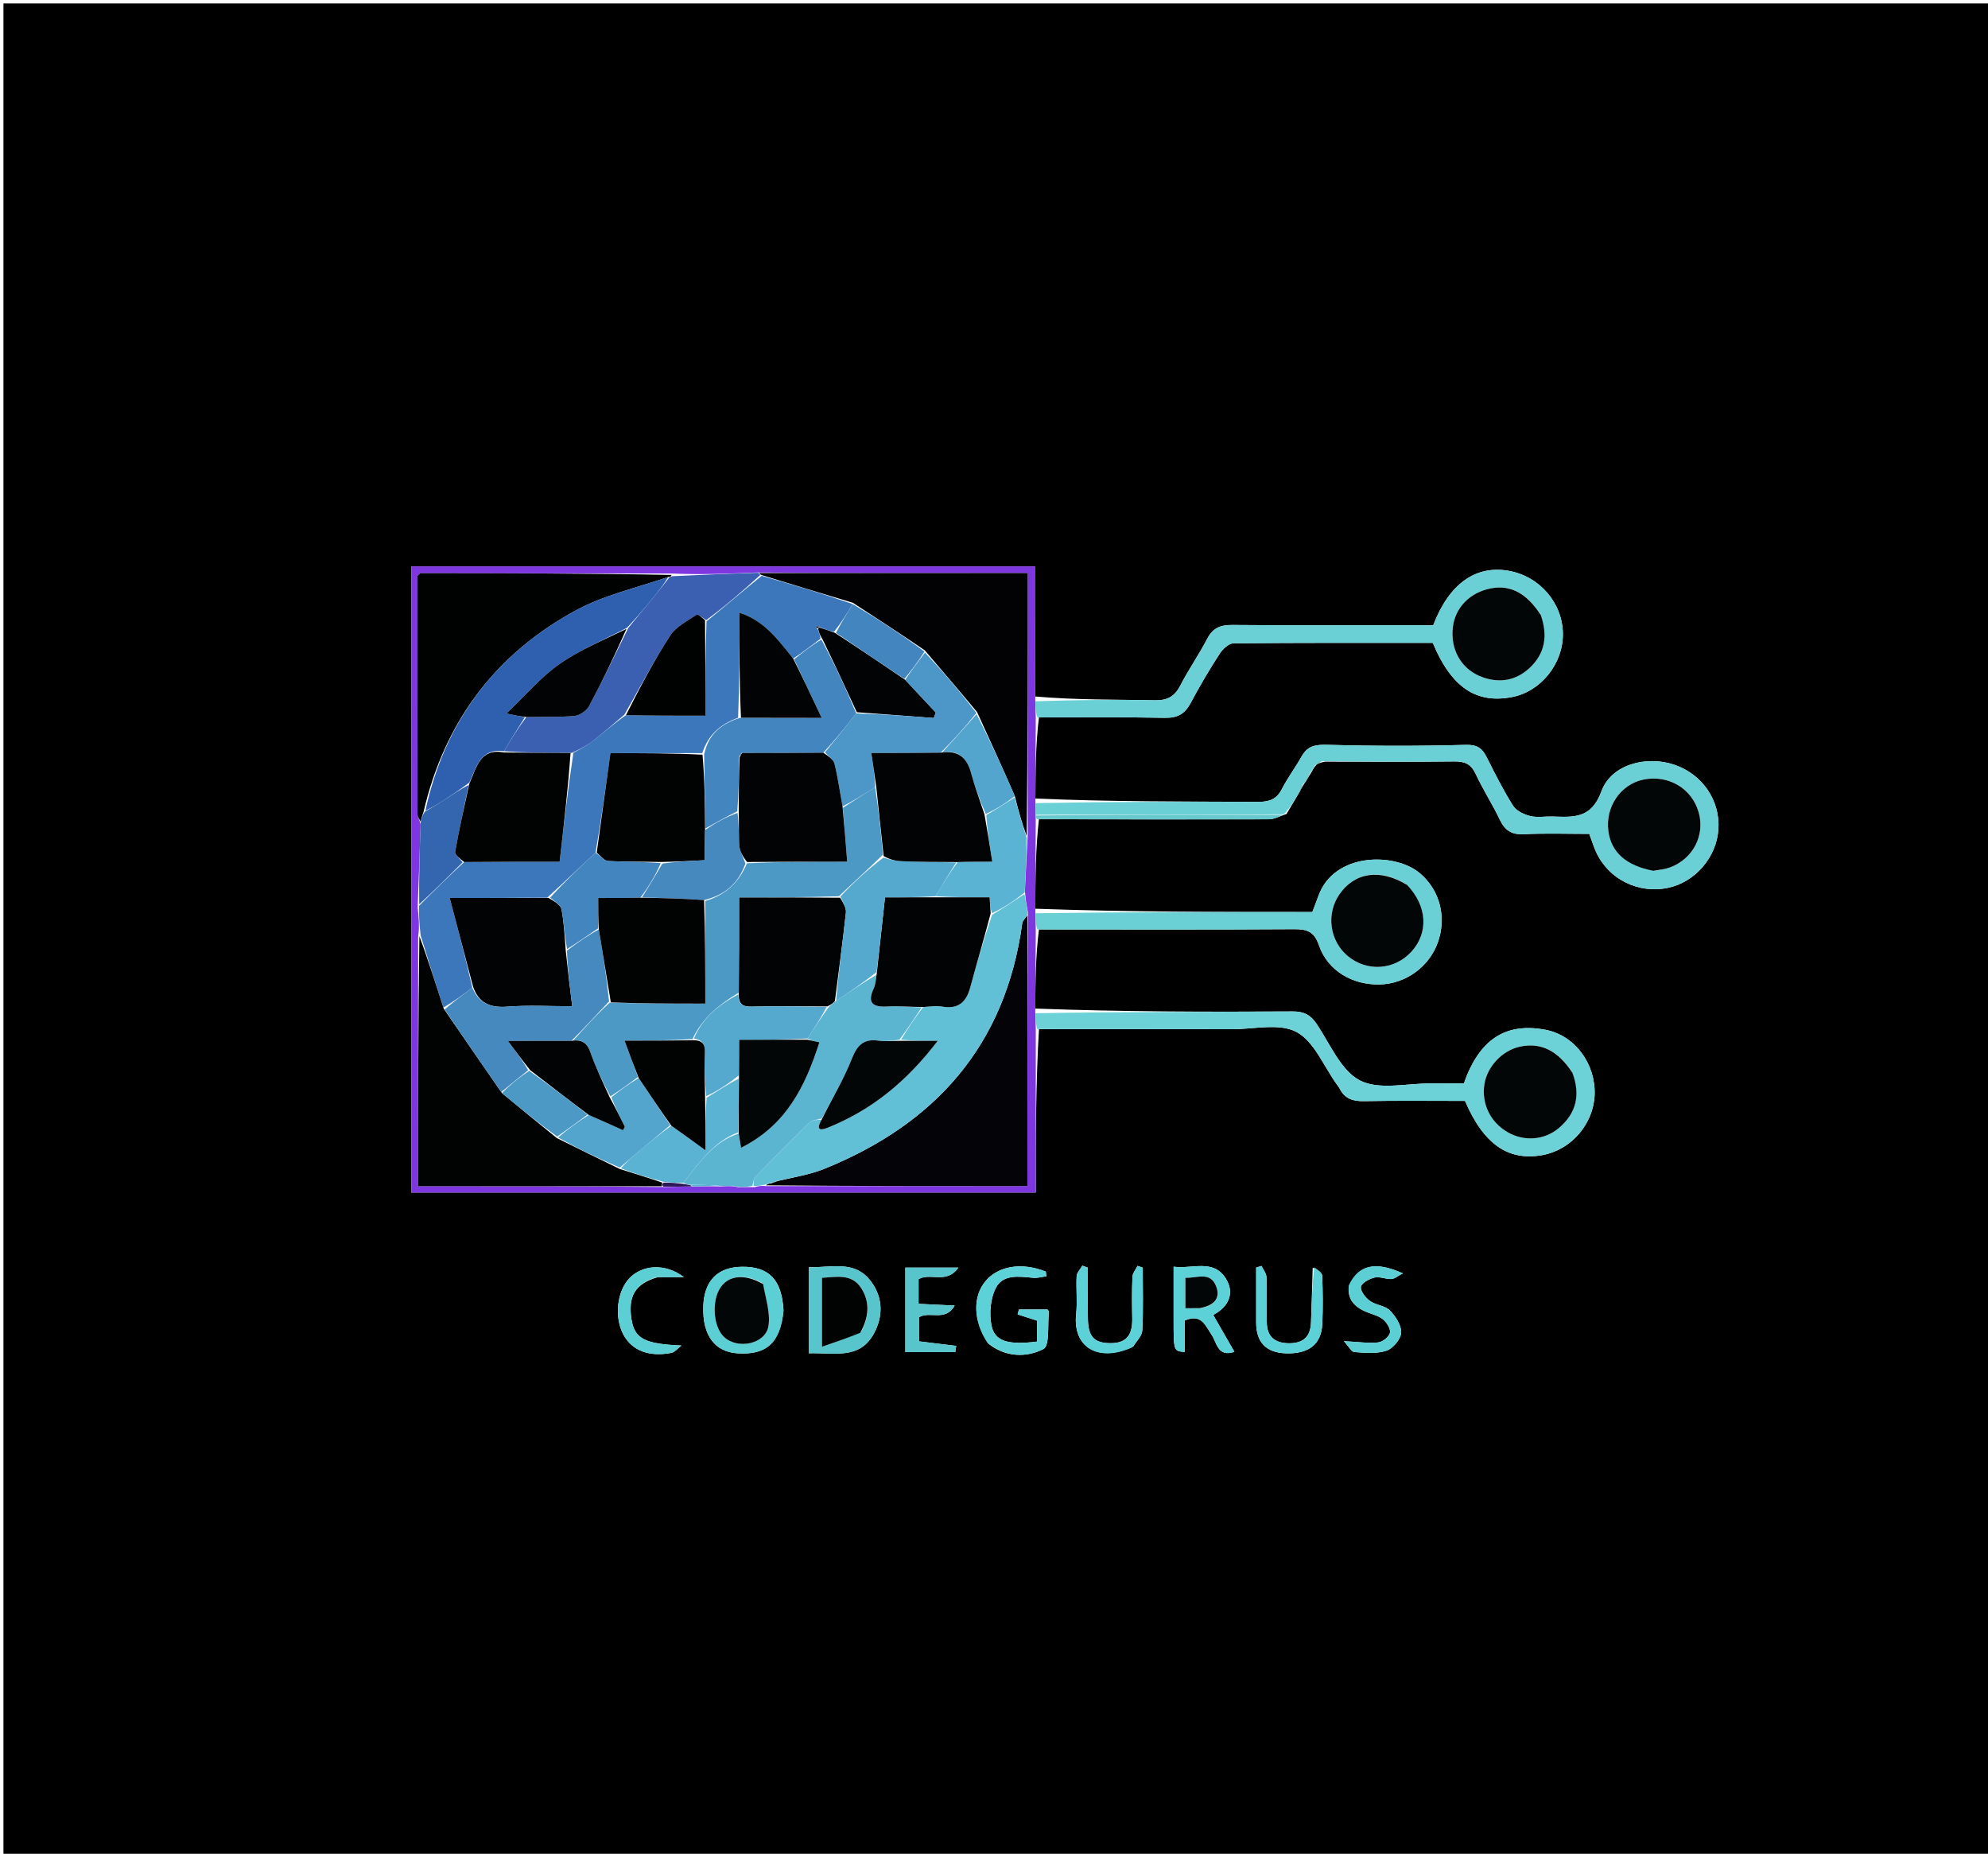 <svg version="1.1" id="Layer_1" xmlns="http://www.w3.org/2000/svg" xmlns:xlink="http://www.w3.org/1999/xlink" x="0px" y="0px"
	 width="100%" viewBox="0 0 576 537" enable-background="new 0 0 576 537" xml:space="preserve">
<path fill="#000000" opacity="1" stroke="none" 
	d="
M391,538 
	C260.667,538 130.833,538 1,538 
	C1,359 1,180 1,1 
	C193,1 385,1 577,1 
	C577,180 577,359 577,538 
	C515.167,538 453.333,538 391,538 
M378.323,226.429 
	C378.81,225.608 379.296,224.788 380.113,223.446 
	C380.391,222.912 380.669,222.378 381.431,221.511 
	C381.927,221.21 382.423,220.908 383.866,220.633 
	C396.359,220.635 408.853,220.73 421.344,220.57 
	C424.379,220.531 426.216,221.299 427.557,224.182 
	C429.658,228.701 432.399,232.922 434.542,237.424 
	C436.017,240.523 437.92,241.823 441.483,241.649 
	C447.906,241.334 454.356,241.56 460.476,241.56 
	C461.32,243.816 461.8,245.421 462.502,246.923 
	C466.163,254.758 474.716,258.962 483.265,257.188 
	C491.138,255.554 497.353,248.341 497.883,240.222 
	C498.431,231.836 493.194,224.213 485.018,221.495 
	C476.953,218.814 466.848,221.434 463.995,229.227 
	C461.042,237.292 455.83,236.694 449.785,236.527 
	C447.621,236.466 445.357,236.889 443.318,236.378 
	C441.506,235.924 439.317,234.878 438.386,233.403 
	C435.551,228.912 433.158,224.13 430.765,219.374 
	C429.449,216.758 428.022,215.681 424.675,215.774 
	C411.405,216.142 398.112,216.135 384.841,215.764 
	C381.373,215.667 378.932,215.906 377.154,219.076 
	C375.341,222.306 373.093,225.301 371.402,228.588 
	C369.882,231.543 367.773,232.294 364.574,232.278 
	C343.085,232.167 321.596,232.259 299.987,231.318 
	C300.027,223.483 300.066,215.647 301.025,207.827 
	C313.192,207.833 325.361,207.692 337.523,207.931 
	C341.21,208.003 343.338,206.758 345.017,203.575 
	C347.581,198.717 350.408,193.985 353.386,189.369 
	C354.253,188.025 356.005,186.373 357.366,186.359 
	C376.67,186.163 395.977,186.226 415.135,186.226 
	C420.481,199.07 427.66,203.91 438.055,201.931 
	C446.424,200.338 452.91,192.283 452.829,183.584 
	C452.747,174.703 446.134,166.987 437.217,165.369 
	C427.6,163.623 419.868,169.078 415.257,181.121 
	C413.248,181.121 411.099,181.121 408.951,181.121 
	C391.618,181.118 374.284,181.191 356.952,181.046 
	C353.551,181.017 351.368,181.959 349.754,185.077 
	C347.383,189.657 344.389,193.914 342.029,198.499 
	C340.376,201.711 338.298,202.938 334.601,202.858 
	C323.106,202.612 311.603,202.781 299.983,201.759 
	C299.983,189.183 299.983,176.607 299.983,164.083 
	C239.198,164.083 179.169,164.083 119.163,164.083 
	C119.163,224.859 119.163,285.222 119.163,345.444 
	C179.602,345.444 239.648,345.444 300.106,345.444 
	C300.106,329.404 300.106,313.755 301.027,298.115 
	C319.686,298.118 338.345,298.1 357.004,298.137 
	C363.319,298.149 370.715,296.291 375.652,298.944 
	C380.782,301.7 383.535,308.88 387.325,314.128 
	C387.617,314.532 387.941,314.925 388.165,315.367 
	C389.632,318.258 391.968,319.034 395.146,318.975 
	C404.959,318.793 414.777,318.909 424.468,318.909 
	C429.876,331.49 437.018,336.411 446.94,334.595 
	C455.285,333.067 461.763,325.522 462.026,317.024 
	C462.299,308.19 456.362,299.943 447.82,298.316 
	C436.089,296.082 428.567,301.218 424.134,313.854 
	C421.008,313.854 417.844,313.879 414.681,313.849 
	C407.695,313.782 399.594,315.854 394.04,312.994 
	C388.51,310.145 385.385,302.434 381.508,296.653 
	C379.727,293.998 377.794,292.977 374.57,292.996 
	C349.748,293.139 324.926,293.089 299.949,292.16 
	C300.002,284.516 300.055,276.873 301.026,269.237 
	C325.672,269.241 350.319,269.325 374.964,269.165 
	C378.759,269.14 380.79,269.866 382.162,273.858 
	C384.686,281.201 391.865,285.384 399.825,285.172 
	C407.284,284.974 414.053,280.075 416.576,273.048 
	C419.156,265.864 417.313,258.042 411.489,253.038 
	C404.336,246.89 386.576,246.791 381.993,259.535 
	C381.449,261.048 380.857,262.545 380.236,264.188 
	C353.37,264.188 326.737,264.188 299.95,263.238 
	C299.998,254.578 300.047,245.918 301.013,237.323 
	C323.222,237.345 345.432,237.393 367.641,237.332 
	C369.148,237.328 370.652,236.507 372.752,235.784 
	C373.861,233.897 374.969,232.009 376.418,229.595 
	C376.899,228.711 377.381,227.826 377.934,226.93 
	C377.934,226.93 377.917,226.859 378.323,226.429 
M234.314,376.555 
	C234.314,381.643 234.314,386.73 234.314,392.007 
	C241.658,391.804 249.06,393.936 253.207,386.286 
	C255.93,381.263 255.843,375.896 252.387,371.232 
	C247.681,364.882 240.897,367.273 234.314,367.074 
	C234.314,370.309 234.314,372.944 234.314,376.555 
M227.01,379.495 
	C226.54,370.752 222.845,366.884 215.033,366.958 
	C207.864,367.027 203.964,371.046 203.763,378.573 
	C203.543,386.802 207.079,391.597 213.685,392.029 
	C222.039,392.574 226.082,389.031 227.01,379.495 
M286.378,389.238 
	C291.361,393.196 297.381,393.307 302.316,390.789 
	C304.196,389.83 303.482,383.767 303.906,380.025 
	C303.934,379.778 303.585,379.488 303.483,379.331 
	C300.667,379.331 297.947,379.331 295.227,379.331 
	C295.098,379.801 294.968,380.271 294.838,380.741 
	C296.693,381.341 298.548,381.941 300.49,382.57 
	C300.49,384.56 300.49,386.612 300.49,388.624 
	C292.146,389.675 288.155,388.591 287.253,383.89 
	C286.593,380.453 286.957,376.175 288.516,373.113 
	C290.593,369.033 295.263,369.761 299.315,370.15 
	C300.578,370.271 301.891,369.874 303.18,369.715 
	C303.124,369.262 303.068,368.808 303.012,368.355 
	C296.081,365.602 289.299,366.665 285.564,371.089 
	C281.8,375.548 281.911,382.681 286.378,389.238 
M328.355,390.052 
	C329.268,388.509 330.885,387.002 330.967,385.417 
	C331.277,379.361 331.092,373.28 331.092,367.208 
	C330.588,367.037 330.084,366.865 329.579,366.694 
	C329.067,367.76 328.161,368.809 328.113,369.896 
	C327.935,373.886 327.981,377.89 328.057,381.887 
	C328.139,386.14 326.848,389.057 321.943,389.086 
	C317.082,389.115 315.281,387.341 315.206,381.996 
	C315.136,377.069 315.191,372.141 315.191,367.213 
	C314.657,367.02 314.124,366.827 313.59,366.634 
	C313.016,367.653 312.005,368.648 311.946,369.696 
	C311.741,373.349 312.192,377.056 311.799,380.679 
	C310.781,390.057 317.928,394.87 328.355,390.052 
M340.041,382.447 
	C340.041,391.382 340.041,391.382 343.261,391.639 
	C343.261,388.527 343.261,385.442 343.261,382.529 
	C348.086,380.419 349.223,383.958 351.058,386.674 
	C352.594,388.948 352.805,393.254 357.649,391.589 
	C355.621,388.058 353.659,384.642 351.515,380.912 
	C356.168,378.462 357.692,374.479 355.218,370.445 
	C351.606,364.552 345.509,367.665 340.041,366.935 
	C340.041,372.22 340.041,376.844 340.041,382.447 
M380.342,367.221 
	C380.181,372.503 380.044,377.787 379.85,383.068 
	C379.704,387.048 377.778,389.1 373.605,389.112 
	C369.292,389.124 367.066,387.205 367.025,382.89 
	C366.983,378.571 367.111,374.248 366.942,369.936 
	C366.899,368.844 366.008,367.785 365.507,366.711 
	C364.992,366.87 364.476,367.028 363.961,367.187 
	C363.961,372.465 363.97,377.743 363.959,383.021 
	C363.947,388.854 366.846,391.867 372.659,392.034 
	C379.226,392.222 382.858,389.382 383.12,383.51 
	C383.327,378.868 383.274,374.206 383.092,369.562 
	C383.057,368.688 381.866,367.86 380.342,367.221 
M262.314,373.645 
	C262.314,379.712 262.314,385.778 262.314,391.682 
	C267.678,391.682 272.226,391.682 276.774,391.682 
	C276.866,391.079 276.958,390.477 277.049,389.875 
	C273.413,389.432 269.777,388.988 266.26,388.56 
	C266.26,385.972 266.26,383.578 266.26,381.588 
	C269.444,379.635 273.809,383.01 276.624,378.194 
	C272.494,377.995 269.263,377.84 266.148,377.691 
	C266.148,374.955 266.148,372.679 266.148,370.554 
	C269.549,368.54 274.282,372.098 277.675,367.194 
	C272.065,367.194 267.478,367.194 262.314,367.194 
	C262.314,369.124 262.314,370.906 262.314,373.645 
M390.78,372.676 
	C390.398,376.448 392.505,378.561 395.662,379.944 
	C397.335,380.677 399.275,381.047 400.647,382.142 
	C401.758,383.027 402.962,384.906 402.728,386.06 
	C402.491,387.225 400.607,388.732 399.316,388.868 
	C396.446,389.17 393.495,388.71 389.371,388.499 
	C390.771,390.014 391.541,391.599 392.419,391.662 
	C395.528,391.885 398.883,392.216 401.729,391.263 
	C403.608,390.634 405.87,387.933 405.967,386.056 
	C406.077,383.926 404.356,381.296 402.696,379.606 
	C401.3,378.185 398.638,378.094 396.934,376.863 
	C395.649,375.936 394.126,374.005 394.315,372.766 
	C394.486,371.653 396.739,370.437 398.266,370.072 
	C399.765,369.714 401.516,370.581 403.138,370.504 
	C404.087,370.459 405,369.62 406.457,368.864 
	C398.418,365.249 393.592,366.392 390.78,372.676 
M190.656,369.944 
	C193.145,369.944 195.633,369.944 198.122,369.944 
	C192.646,365.78 186.069,366.463 182.426,370.204 
	C178.757,373.972 177.917,381.543 180.61,386.586 
	C183.06,391.174 187.95,393.148 194.46,391.909 
	C195.551,391.701 196.454,390.506 197.443,389.766 
	C186.963,389.33 183.894,387.856 182.987,382.314 
	C181.883,375.57 183.952,371.845 190.656,369.944 
z"/>
<path fill="#7D36E0" opacity="1" stroke="none" 
	d="
M300.095,237.259 
	C300.047,245.918 299.998,254.578 299.975,264.073 
	C300.036,266.349 300.072,267.789 300.108,269.229 
	C300.055,276.873 300.002,284.516 299.958,293.044 
	C300.013,295.32 300.059,296.713 300.106,298.106 
	C300.106,313.755 300.106,329.404 300.106,345.444 
	C239.648,345.444 179.602,345.444 119.163,345.444 
	C119.163,285.222 119.163,224.859 119.163,164.083 
	C179.169,164.083 239.198,164.083 299.983,164.083 
	C299.983,176.607 299.983,189.183 299.957,202.623 
	C299.99,204.929 300.047,206.37 300.105,207.812 
	C300.066,215.647 300.027,223.483 299.993,232.174 
	C300.026,234.025 300.053,235.02 300.054,236.222 
	C300.071,236.704 300.094,236.98 300.095,237.259 
M201.322,343.694 
	C203.457,343.637 205.592,343.58 208.613,343.676 
	C209.806,343.619 210.998,343.561 212.534,343.645 
	C212.534,343.645 212.904,343.682 213.729,343.894 
	C215.14,343.876 216.552,343.858 218.659,343.892 
	C219.543,343.649 220.427,343.405 221.962,343.592 
	C247.147,343.592 272.331,343.592 297.683,343.592 
	C297.683,316.95 297.683,291.034 297.829,264.352 
	C297.497,262.565 297.165,260.777 296.951,258.086 
	C297.197,253.027 297.443,247.968 297.766,241.987 
	C297.766,216.758 297.766,191.53 297.766,165.996 
	C271.446,165.996 245.705,165.996 219.042,165.847 
	C211.068,166.181 203.094,166.516 194.618,166.13 
	C170.366,166.09 146.114,166.049 121.862,166.038 
	C121.62,166.037 121.377,166.442 120.926,166.844 
	C120.926,189.754 120.918,212.846 120.965,235.939 
	C120.967,236.636 121.552,237.332 121.856,238.862 
	C121.605,246.574 121.353,254.286 121.015,262.845 
	C121.301,265.551 121.587,268.257 121.152,271.441 
	C121.152,295.357 121.152,319.273 121.152,343.628 
	C144.943,343.628 168.385,343.628 192.68,343.847 
	C195.238,343.792 197.796,343.738 201.322,343.694 
z"/>
<path fill="#6BD0D6" opacity="1" stroke="none" 
	d="
M300.081,236.016 
	C300.053,235.02 300.026,234.025 300.052,232.658 
	C321.596,232.259 343.085,232.167 364.574,232.278 
	C367.773,232.294 369.882,231.543 371.402,228.588 
	C373.093,225.301 375.341,222.306 377.154,219.076 
	C378.932,215.906 381.373,215.667 384.841,215.764 
	C398.112,216.135 411.405,216.142 424.675,215.774 
	C428.022,215.681 429.449,216.758 430.765,219.374 
	C433.158,224.13 435.551,228.912 438.386,233.403 
	C439.317,234.878 441.506,235.924 443.318,236.378 
	C445.357,236.889 447.621,236.466 449.785,236.527 
	C455.83,236.694 461.042,237.292 463.995,229.227 
	C466.848,221.434 476.953,218.814 485.018,221.495 
	C493.194,224.213 498.431,231.836 497.883,240.222 
	C497.353,248.341 491.138,255.554 483.265,257.188 
	C474.716,258.962 466.163,254.758 462.502,246.923 
	C461.8,245.421 461.32,243.816 460.476,241.56 
	C454.356,241.56 447.906,241.334 441.483,241.649 
	C437.92,241.823 436.017,240.523 434.542,237.424 
	C432.399,232.922 429.658,228.701 427.557,224.182 
	C426.216,221.299 424.379,220.531 421.344,220.57 
	C408.853,220.73 396.359,220.635 383.175,220.48 
	C381.972,220.833 381.459,221.338 380.947,221.843 
	C380.669,222.378 380.391,222.912 379.657,223.824 
	C378.774,225.088 378.346,225.974 377.917,226.859 
	C377.917,226.859 377.934,226.93 377.586,227.068 
	C376.851,228.178 376.464,229.15 376.077,230.122 
	C374.969,232.009 373.861,233.897 371.976,235.904 
	C347.494,236.022 323.787,236.019 300.081,236.016 
M479.475,252.254 
	C480.925,251.94 482.434,251.786 483.817,251.284 
	C490.519,248.851 494.082,241.942 492.161,235.284 
	C490.169,228.381 483.426,224.38 476.212,225.823 
	C469.565,227.152 465.059,233.76 466.011,240.786 
	C466.834,246.863 471.116,250.748 479.475,252.254 
z"/>
<path fill="#6BD0D6" opacity="1" stroke="none" 
	d="
M300.565,207.819 
	C300.047,206.37 299.99,204.929 300.018,203.138 
	C311.603,202.781 323.106,202.612 334.601,202.858 
	C338.298,202.938 340.376,201.711 342.029,198.499 
	C344.389,193.914 347.383,189.657 349.754,185.077 
	C351.368,181.959 353.551,181.017 356.952,181.046 
	C374.284,181.191 391.618,181.118 408.951,181.121 
	C411.099,181.121 413.248,181.121 415.257,181.121 
	C419.868,169.078 427.6,163.623 437.217,165.369 
	C446.134,166.987 452.747,174.703 452.829,183.584 
	C452.91,192.283 446.424,200.338 438.055,201.931 
	C427.66,203.91 420.481,199.07 415.135,186.226 
	C395.977,186.226 376.67,186.163 357.366,186.359 
	C356.005,186.373 354.253,188.025 353.386,189.369 
	C350.408,193.985 347.581,198.717 345.017,203.575 
	C343.338,206.758 341.21,208.003 337.523,207.931 
	C325.361,207.692 313.192,207.833 300.565,207.819 
M446.208,177.829 
	C442.124,171.425 436.993,169.039 430.862,170.692 
	C424.941,172.289 421.115,176.912 420.846,182.798 
	C420.559,189.048 423.923,194.262 429.756,196.249 
	C434.692,197.931 439.288,197.095 443.147,193.522 
	C447.646,189.357 448.515,184.23 446.208,177.829 
z"/>
<path fill="#6CD2D7" opacity="1" stroke="none" 
	d="
M300.567,298.11 
	C300.059,296.713 300.013,295.32 300.035,293.513 
	C324.926,293.089 349.748,293.139 374.57,292.996 
	C377.794,292.977 379.727,293.998 381.508,296.653 
	C385.385,302.434 388.51,310.145 394.04,312.994 
	C399.594,315.854 407.695,313.782 414.681,313.849 
	C417.844,313.879 421.008,313.854 424.134,313.854 
	C428.567,301.218 436.089,296.082 447.82,298.316 
	C456.362,299.943 462.299,308.19 462.026,317.024 
	C461.763,325.522 455.285,333.067 446.94,334.595 
	C437.018,336.411 429.876,331.49 424.468,318.909 
	C414.777,318.909 404.959,318.793 395.146,318.975 
	C391.968,319.034 389.632,318.258 388.165,315.367 
	C387.941,314.925 387.617,314.532 387.325,314.128 
	C383.535,308.88 380.782,301.7 375.652,298.944 
	C370.715,296.291 363.319,298.149 357.004,298.137 
	C338.345,298.1 319.686,298.118 300.567,298.11 
M455.399,310.427 
	C451.409,304.314 446.442,301.911 440.427,303.185 
	C435.3,304.27 430.891,308.918 430.088,314.081 
	C429.213,319.712 431.797,325.062 436.791,327.958 
	C441.544,330.715 447.433,330.343 451.673,326.76 
	C456.653,322.551 458.005,317.264 455.399,310.427 
z"/>
<path fill="#6BD0D6" opacity="1" stroke="none" 
	d="
M300.567,269.233 
	C300.072,267.789 300.036,266.349 300.052,264.548 
	C326.737,264.188 353.37,264.188 380.236,264.188 
	C380.857,262.545 381.449,261.048 381.993,259.535 
	C386.576,246.791 404.336,246.89 411.489,253.038 
	C417.313,258.042 419.156,265.864 416.576,273.048 
	C414.053,280.075 407.284,284.974 399.825,285.172 
	C391.865,285.384 384.686,281.201 382.162,273.858 
	C380.79,269.866 378.759,269.14 374.964,269.165 
	C350.319,269.325 325.672,269.241 300.567,269.233 
M407.363,256.104 
	C399.876,251.554 392.502,252.687 388.085,259.066 
	C384.151,264.747 385.244,272.624 390.573,277.002 
	C396.153,281.585 404.094,281.006 408.954,275.662 
	C413.943,270.176 413.547,262.489 407.363,256.104 
z"/>
<path fill="#58C5CC" opacity="1" stroke="none" 
	d="
M234.314,376.067 
	C234.314,372.944 234.314,370.309 234.314,367.074 
	C240.897,367.273 247.681,364.882 252.387,371.232 
	C255.843,375.896 255.93,381.263 253.207,386.286 
	C249.06,393.936 241.658,391.804 234.314,392.007 
	C234.314,386.73 234.314,381.643 234.314,376.067 
M249.494,385.771 
	C251.841,381.519 252.11,377.073 249.456,373.044 
	C246.737,368.916 242.349,369.903 238.161,370.155 
	C238.161,376.565 238.161,382.622 238.161,390.124 
	C242.2,388.732 245.586,387.564 249.494,385.771 
z"/>
<path fill="#5CCFD4" opacity="1" stroke="none" 
	d="
M227.009,379.924 
	C226.082,389.031 222.039,392.574 213.685,392.029 
	C207.079,391.597 203.543,386.802 203.763,378.573 
	C203.964,371.046 207.864,367.027 215.033,366.958 
	C222.845,366.884 226.54,370.752 227.009,379.924 
M220.818,371.652 
	C215.883,368.939 211.255,369.397 208.838,372.837 
	C206.131,376.69 206.593,384.218 209.721,387.236 
	C213.641,391.017 221.793,389.381 222.648,384.145 
	C223.266,380.36 221.862,376.245 220.818,371.652 
z"/>
<path fill="#5CD2D8" opacity="1" stroke="none" 
	d="
M286.109,388.972 
	C281.911,382.681 281.8,375.548 285.564,371.089 
	C289.299,366.665 296.081,365.602 303.012,368.355 
	C303.068,368.808 303.124,369.262 303.18,369.715 
	C301.891,369.874 300.578,370.271 299.315,370.15 
	C295.263,369.761 290.593,369.033 288.516,373.113 
	C286.957,376.175 286.593,380.453 287.253,383.89 
	C288.155,388.591 292.146,389.675 300.49,388.624 
	C300.49,386.612 300.49,384.56 300.49,382.57 
	C298.548,381.941 296.693,381.341 294.838,380.741 
	C294.968,380.271 295.098,379.801 295.227,379.331 
	C297.947,379.331 300.667,379.331 303.483,379.331 
	C303.585,379.488 303.934,379.778 303.906,380.025 
	C303.482,383.767 304.196,389.83 302.316,390.789 
	C297.381,393.307 291.361,393.196 286.109,388.972 
z"/>
<path fill="#5CD2D8" opacity="1" stroke="none" 
	d="
M328.047,390.301 
	C317.928,394.87 310.781,390.057 311.799,380.679 
	C312.192,377.056 311.741,373.349 311.946,369.696 
	C312.005,368.648 313.016,367.653 313.59,366.634 
	C314.124,366.827 314.657,367.02 315.191,367.213 
	C315.191,372.141 315.136,377.069 315.206,381.996 
	C315.281,387.341 317.082,389.115 321.943,389.086 
	C326.848,389.057 328.139,386.14 328.057,381.887 
	C327.981,377.89 327.935,373.886 328.113,369.896 
	C328.161,368.809 329.067,367.76 329.579,366.694 
	C330.084,366.865 330.588,367.037 331.092,367.208 
	C331.092,373.28 331.277,379.361 330.967,385.417 
	C330.885,387.002 329.268,388.509 328.047,390.301 
z"/>
<path fill="#5CD2D8" opacity="1" stroke="none" 
	d="
M340.041,381.957 
	C340.041,376.844 340.041,372.22 340.041,366.935 
	C345.509,367.665 351.606,364.552 355.218,370.445 
	C357.692,374.479 356.168,378.462 351.515,380.912 
	C353.659,384.642 355.621,388.058 357.649,391.589 
	C352.805,393.254 352.594,388.948 351.058,386.674 
	C349.223,383.958 348.086,380.419 343.261,382.529 
	C343.261,385.442 343.261,388.527 343.261,391.639 
	C340.041,391.382 340.041,391.382 340.041,381.957 
M348.011,378.908 
	C351.492,378.263 353.723,376.299 352.399,372.717 
	C350.707,368.141 346.747,370.336 343.456,370.134 
	C343.456,373.258 343.456,375.986 343.456,378.969 
	C344.883,378.969 346.026,378.969 348.011,378.908 
z"/>
<path fill="#5CD2D8" opacity="1" stroke="none" 
	d="
M380.775,367.116 
	C381.866,367.86 383.057,368.688 383.092,369.562 
	C383.274,374.206 383.327,378.868 383.12,383.51 
	C382.858,389.382 379.226,392.222 372.659,392.034 
	C366.846,391.867 363.947,388.854 363.959,383.021 
	C363.97,377.743 363.961,372.465 363.961,367.187 
	C364.476,367.028 364.992,366.87 365.507,366.711 
	C366.008,367.785 366.899,368.844 366.942,369.936 
	C367.111,374.248 366.983,378.571 367.025,382.89 
	C367.066,387.205 369.292,389.124 373.605,389.112 
	C377.778,389.1 379.704,387.048 379.85,383.068 
	C380.044,377.787 380.181,372.503 380.775,367.116 
z"/>
<path fill="#58C5CC" opacity="1" stroke="none" 
	d="
M262.314,373.167 
	C262.314,370.906 262.314,369.124 262.314,367.194 
	C267.478,367.194 272.065,367.194 277.675,367.194 
	C274.282,372.098 269.549,368.54 266.148,370.554 
	C266.148,372.679 266.148,374.955 266.148,377.691 
	C269.263,377.84 272.494,377.995 276.624,378.194 
	C273.809,383.01 269.444,379.635 266.26,381.588 
	C266.26,383.578 266.26,385.972 266.26,388.56 
	C269.777,388.988 273.413,389.432 277.049,389.875 
	C276.958,390.477 276.866,391.079 276.774,391.682 
	C272.226,391.682 267.678,391.682 262.314,391.682 
	C262.314,385.778 262.314,379.712 262.314,373.167 
z"/>
<path fill="#5CCFD4" opacity="1" stroke="none" 
	d="
M390.81,372.318 
	C393.592,366.392 398.418,365.249 406.457,368.864 
	C405,369.62 404.087,370.459 403.138,370.504 
	C401.516,370.581 399.765,369.714 398.266,370.072 
	C396.739,370.437 394.486,371.653 394.315,372.766 
	C394.126,374.005 395.649,375.936 396.934,376.863 
	C398.638,378.094 401.3,378.185 402.696,379.606 
	C404.356,381.296 406.077,383.926 405.967,386.056 
	C405.87,387.933 403.608,390.634 401.729,391.263 
	C398.883,392.216 395.528,391.885 392.419,391.662 
	C391.541,391.599 390.771,390.014 389.371,388.499 
	C393.495,388.71 396.446,389.17 399.316,388.868 
	C400.607,388.732 402.491,387.225 402.728,386.06 
	C402.962,384.906 401.758,383.027 400.647,382.142 
	C399.275,381.047 397.335,380.677 395.662,379.944 
	C392.505,378.561 390.398,376.448 390.81,372.318 
z"/>
<path fill="#5CCFD4" opacity="1" stroke="none" 
	d="
M190.245,369.965 
	C183.952,371.845 181.883,375.57 182.987,382.314 
	C183.894,387.856 186.963,389.33 197.443,389.766 
	C196.454,390.506 195.551,391.701 194.46,391.909 
	C187.95,393.148 183.06,391.174 180.61,386.586 
	C177.917,381.543 178.757,373.972 182.426,370.204 
	C186.069,366.463 192.646,365.78 198.122,369.944 
	C195.633,369.944 193.145,369.944 190.245,369.965 
z"/>
<path fill="#67C8CD" opacity="1" stroke="none" 
	d="
M300.054,236.222 
	C323.787,236.019 347.494,236.022 371.679,236.045 
	C370.652,236.507 369.148,237.328 367.641,237.332 
	C345.432,237.393 323.222,237.345 300.554,237.291 
	C300.094,236.98 300.071,236.704 300.054,236.222 
z"/>
<path fill="#53A1A5" opacity="1" stroke="none" 
	d="
M376.247,229.859 
	C376.464,229.15 376.851,228.178 377.55,227.073 
	C377.381,227.826 376.899,228.711 376.247,229.859 
z"/>
<path fill="#53A1A5" opacity="1" stroke="none" 
	d="
M378.12,226.644 
	C378.346,225.974 378.774,225.088 379.492,224.085 
	C379.296,224.788 378.81,225.608 378.12,226.644 
z"/>
<path fill="#53A1A5" opacity="1" stroke="none" 
	d="
M381.189,221.677 
	C381.459,221.338 381.972,220.833 382.702,220.467 
	C382.423,220.908 381.927,221.21 381.189,221.677 
z"/>
<path fill="#3B77BA" opacity="1" stroke="none" 
	d="
M121.873,270.962 
	C121.587,268.257 121.301,265.551 121.409,262.396 
	C125.883,257.899 129.962,253.851 134.501,249.713 
	C144.011,249.624 153.063,249.624 162.145,249.624 
	C163.404,238.652 164.584,228.368 166.138,218.051 
	C168.286,216.893 170.166,215.906 171.809,214.615 
	C174.917,212.174 177.889,209.559 181.371,207.169 
	C189.081,207.322 196.337,207.322 204.372,207.322 
	C204.372,197.871 204.372,188.941 204.709,179.986 
	C210.127,175.58 215.207,171.201 220.705,166.804 
	C229.788,169.397 238.453,172.007 247.041,174.98 
	C245.3,177.924 243.636,180.505 241.623,183.056 
	C239.948,182.594 238.623,182.162 237.174,181.536 
	C236.791,181.404 236.533,181.467 236.274,181.529 
	C236.502,181.699 236.73,181.869 236.98,182.358 
	C237.354,183.446 237.706,184.214 237.721,185.05 
	C234.95,187.073 232.516,189.028 229.82,190.774 
	C225.415,185.304 221.472,179.8 214.237,177.486 
	C214.237,188.038 214.237,197.962 213.862,207.925 
	C208.633,209.793 205.164,212.918 203.474,218.163 
	C194.539,218.178 186.069,218.178 176.857,218.178 
	C175.51,227.981 174.203,237.495 172.541,247.028 
	C167.794,251.347 163.4,255.647 158.544,260.035 
	C149.214,260.123 140.346,260.123 130.296,260.123 
	C132.716,269.306 134.895,277.572 136.852,286.098 
	C134,288.267 131.371,290.176 128.49,291.848 
	C126.117,284.728 123.995,277.845 121.873,270.962 
z"/>
<path fill="#040308" opacity="1" stroke="none" 
	d="
M297.683,265.118 
	C297.683,291.034 297.683,316.95 297.683,343.592 
	C272.331,343.592 247.147,343.592 221.937,343.366 
	C222.284,343.014 222.658,342.889 223.317,342.811 
	C224.109,342.588 224.613,342.319 225.512,342.074 
	C230.202,340.959 234.676,340.262 238.765,338.611 
	C271.036,325.575 291.34,302.782 296.171,267.519 
	C296.288,266.665 297.162,265.916 297.683,265.118 
z"/>
<path fill="#020205" opacity="1" stroke="none" 
	d="
M247.118,174.618 
	C238.453,172.007 229.788,169.397 220.66,166.583 
	C220.199,166.38 219.963,165.996 219.963,165.996 
	C245.705,165.996 271.446,165.996 297.766,165.996 
	C297.766,191.53 297.766,216.758 297.477,242.195 
	C296.121,238.603 295.054,234.802 294.039,230.613 
	C290.45,222.346 286.81,214.466 283.092,206.263 
	C278.043,200.186 273.072,194.433 267.95,188.392 
	C260.905,183.608 254.012,179.113 247.118,174.618 
z"/>
<path fill="#010202" opacity="1" stroke="none" 
	d="
M121.513,271.202 
	C123.995,277.845 126.117,284.728 128.575,292.2 
	C134.352,300.639 139.793,308.489 145.423,316.632 
	C150.762,321.09 155.912,325.255 161.33,329.669 
	C167.468,332.743 173.339,335.566 179.532,338.611 
	C183.929,340.027 188.003,341.222 191.948,342.595 
	C191.692,343.058 191.695,343.344 191.827,343.628 
	C168.385,343.628 144.943,343.628 121.152,343.628 
	C121.152,319.273 121.152,295.357 121.513,271.202 
z"/>
<path fill="#000101" opacity="1" stroke="none" 
	d="
M121.865,238.028 
	C121.552,237.332 120.967,236.636 120.965,235.939 
	C120.918,212.846 120.926,189.754 120.926,166.844 
	C121.377,166.442 121.62,166.037 121.862,166.038 
	C146.114,166.049 170.366,166.09 194.586,166.55 
	C194.374,167.036 194.194,167.102 193.614,167.145 
	C184.351,170.305 174.906,172.42 166.737,176.876 
	C143.563,189.514 128.801,209.027 122.704,235.226 
	C122.292,236.334 122.079,237.181 121.865,238.028 
z"/>
<path fill="#62C0D6" opacity="1" stroke="none" 
	d="
M297.756,264.735 
	C297.162,265.916 296.288,266.665 296.171,267.519 
	C291.34,302.782 271.036,325.575 238.765,338.611 
	C234.676,340.262 230.202,340.959 225.227,342.074 
	C224.042,342.288 223.537,342.526 223.031,342.764 
	C222.658,342.889 222.284,343.014 221.611,343.151 
	C220.427,343.405 219.543,343.649 218.344,343.517 
	C218.297,342.378 218.354,341.407 218.867,340.881 
	C224.02,335.593 229.195,330.323 234.511,325.201 
	C235.337,324.404 236.904,324.377 238.048,324.351 
	C236.119,327.737 238.061,327.373 239.847,326.657 
	C252.565,321.558 262.753,313.243 271.705,301.497 
	C267.501,301.497 264.266,301.497 261.064,301.168 
	C263.081,297.833 265.064,294.827 267.488,291.706 
	C269.592,291.567 271.304,291.276 272.909,291.57 
	C277.542,292.418 279.941,290.397 281.109,286.057 
	C283.003,279.013 285.093,272.021 287.453,264.983 
	C290.816,262.969 293.824,260.979 296.833,258.989 
	C297.165,260.777 297.497,262.565 297.756,264.735 
M236.502,328.467 
	C236.502,328.467 236.52,328.512 236.502,328.467 
z"/>
<path fill="#5BB4D0" opacity="1" stroke="none" 
	d="
M267.047,291.821 
	C265.064,294.827 263.081,297.833 260.6,301.176 
	C258.279,301.514 256.42,301.743 254.637,301.471 
	C250.259,300.803 248.356,302.739 246.77,306.789 
	C244.439,312.739 241.061,318.279 238.128,323.994 
	C236.904,324.377 235.337,324.404 234.511,325.201 
	C229.195,330.323 224.02,335.593 218.867,340.881 
	C218.354,341.407 218.297,342.378 217.996,343.491 
	C216.552,343.858 215.14,343.876 213.241,343.725 
	C212.576,343.456 212.388,343.438 212.19,343.504 
	C210.998,343.561 209.806,343.619 207.82,343.471 
	C204.815,343.23 202.603,343.195 200.093,343.229 
	C199.198,343.178 198.601,343.058 198.077,342.606 
	C202.648,336.671 206.8,330.681 214.03,328.372 
	C214.285,329.783 214.45,330.823 214.715,332.483 
	C227.892,325.888 233.346,314.61 237.408,301.936 
	C235.863,301.598 234.898,301.387 234.008,300.828 
	C236.032,297.591 237.982,294.704 240.158,291.664 
	C240.89,291.007 241.395,290.501 242.243,289.93 
	C246.346,287.244 250.106,284.625 253.902,282.394 
	C253.709,283.92 253.694,285.158 253.215,286.178 
	C251.202,290.463 252.708,291.815 257.125,291.549 
	C260.415,291.351 263.738,291.71 267.047,291.821 
z"/>
<path fill="#3B60B2" opacity="1" stroke="none" 
	d="
M194.014,167.169 
	C194.194,167.102 194.374,167.036 194.837,166.91 
	C203.094,166.516 211.068,166.181 219.503,165.921 
	C219.963,165.996 220.199,166.38 220.243,166.601 
	C215.207,171.201 210.127,175.58 204.614,179.645 
	C203.387,178.874 202.189,177.829 201.859,178.055 
	C199.17,179.894 195.884,181.48 194.211,184.068 
	C189.419,191.484 185.3,199.336 180.917,207.016 
	C177.889,209.559 174.917,212.174 171.809,214.615 
	C170.166,215.906 168.286,216.893 165.687,218.091 
	C158.577,218.101 152.293,218.037 146.027,217.614 
	C148.048,214.104 150.052,210.953 152.512,207.711 
	C157.468,207.586 161.99,207.799 166.454,207.386 
	C167.983,207.244 169.982,205.862 170.716,204.486 
	C174.623,197.163 178.197,189.661 182.039,181.902 
	C184.421,178.931 186.67,176.295 188.869,173.62 
	C190.615,171.495 192.301,169.321 194.014,167.169 
z"/>
<path fill="#5BB3D3" opacity="1" stroke="none" 
	d="
M296.892,258.538 
	C293.824,260.979 290.816,262.969 287.394,264.549 
	C286.903,262.898 286.825,261.655 286.717,259.943 
	C281.236,259.943 276.12,259.943 271.075,259.61 
	C273.112,256.129 275.077,252.983 277.472,249.721 
	C280.847,249.605 283.794,249.605 287.495,249.605 
	C286.712,244.621 286.048,240.398 285.761,236.102 
	C288.754,234.353 291.37,232.677 293.987,231.001 
	C295.054,234.802 296.121,238.603 297.439,242.657 
	C297.443,247.968 297.197,253.027 296.892,258.538 
z"/>
<path fill="#3366AF" opacity="1" stroke="none" 
	d="
M121.86,238.445 
	C122.079,237.181 122.292,236.334 123.051,235.166 
	C125.28,233.825 126.988,232.843 128.641,231.776 
	C131.058,230.217 133.435,228.596 135.798,227.371 
	C134.429,234.061 132.983,240.363 131.88,246.724 
	C131.728,247.599 133.279,248.769 134.042,249.803 
	C129.962,253.851 125.883,257.899 121.453,261.973 
	C121.353,254.286 121.605,246.574 121.86,238.445 
z"/>
<path fill="#2F1857" opacity="1" stroke="none" 
	d="
M198.005,342.938 
	C198.601,343.058 199.198,343.178 200.079,343.359 
	C200.364,343.42 200.354,343.683 200.354,343.683 
	C197.796,343.738 195.238,343.792 192.253,343.737 
	C191.695,343.344 191.692,343.058 192.31,342.569 
	C194.536,342.556 196.27,342.747 198.005,342.938 
z"/>
<path fill="#5BB3D3" opacity="1" stroke="none" 
	d="
M200.838,343.689 
	C200.354,343.683 200.364,343.42 200.378,343.29 
	C202.603,343.195 204.815,343.23 207.377,343.394 
	C205.592,343.58 203.457,343.637 200.838,343.689 
z"/>
<path fill="#5BB3D3" opacity="1" stroke="none" 
	d="
M212.362,343.575 
	C212.388,343.438 212.576,343.456 212.829,343.619 
	C212.904,343.682 212.534,343.645 212.362,343.575 
z"/>
<path fill="#030606" opacity="1" stroke="none" 
	d="
M479.06,252.251 
	C471.116,250.748 466.834,246.863 466.011,240.786 
	C465.059,233.76 469.565,227.152 476.212,225.823 
	C483.426,224.38 490.169,228.381 492.161,235.284 
	C494.082,241.942 490.519,248.851 483.817,251.284 
	C482.434,251.786 480.925,251.94 479.06,252.251 
z"/>
<path fill="#030606" opacity="1" stroke="none" 
	d="
M446.424,178.176 
	C448.515,184.23 447.646,189.357 443.147,193.522 
	C439.288,197.095 434.692,197.931 429.756,196.249 
	C423.923,194.262 420.559,189.048 420.846,182.798 
	C421.115,176.912 424.941,172.289 430.862,170.692 
	C436.993,169.039 442.124,171.425 446.424,178.176 
z"/>
<path fill="#030606" opacity="1" stroke="none" 
	d="
M455.585,310.765 
	C458.005,317.264 456.653,322.551 451.673,326.76 
	C447.433,330.343 441.544,330.715 436.791,327.958 
	C431.797,325.062 429.213,319.712 430.088,314.081 
	C430.891,308.918 435.3,304.27 440.427,303.185 
	C446.442,301.911 451.409,304.314 455.585,310.765 
z"/>
<path fill="#030606" opacity="1" stroke="none" 
	d="
M407.667,256.333 
	C413.547,262.489 413.943,270.176 408.954,275.662 
	C404.094,281.006 396.153,281.585 390.573,277.002 
	C385.244,272.624 384.151,264.747 388.085,259.066 
	C392.502,252.687 399.876,251.554 407.667,256.333 
z"/>
<path fill="#010202" opacity="1" stroke="none" 
	d="
M249.233,386.084 
	C245.586,387.564 242.2,388.732 238.161,390.124 
	C238.161,382.622 238.161,376.565 238.161,370.155 
	C242.349,369.903 246.737,368.916 249.456,373.044 
	C252.11,377.073 251.841,381.519 249.233,386.084 
z"/>
<path fill="#030606" opacity="1" stroke="none" 
	d="
M221.089,371.964 
	C221.862,376.245 223.266,380.36 222.648,384.145 
	C221.793,389.381 213.641,391.017 209.721,387.236 
	C206.593,384.218 206.131,376.69 208.838,372.837 
	C211.255,369.397 215.883,368.939 221.089,371.964 
z"/>
<path fill="#030606" opacity="1" stroke="none" 
	d="
M347.59,378.938 
	C346.026,378.969 344.883,378.969 343.456,378.969 
	C343.456,375.986 343.456,373.258 343.456,370.134 
	C346.747,370.336 350.707,368.141 352.399,372.717 
	C353.723,376.299 351.492,378.263 347.59,378.938 
z"/>
<path fill="#010202" opacity="1" stroke="none" 
	d="
M134.501,249.713 
	C133.279,248.769 131.728,247.599 131.88,246.724 
	C132.983,240.363 134.429,234.061 135.97,227.054 
	C138.119,222.008 139.237,216.678 146.009,217.973 
	C152.293,218.037 158.577,218.101 165.312,218.124 
	C164.584,228.368 163.404,238.652 162.145,249.624 
	C153.063,249.624 144.011,249.624 134.501,249.713 
z"/>
<path fill="#010202" opacity="1" stroke="none" 
	d="
M172.895,247.009 
	C174.203,237.495 175.51,227.981 176.857,218.178 
	C186.069,218.178 194.539,218.178 203.547,218.617 
	C204.179,226.036 204.274,233.017 204.285,240.454 
	C204.202,243.659 204.202,246.408 204.202,249.189 
	C199.548,249.424 195.749,249.616 191.495,249.696 
	C186.073,249.565 181.097,249.696 176.145,249.413 
	C175.02,249.349 173.976,247.849 172.895,247.009 
z"/>
<path fill="#020305" opacity="1" stroke="none" 
	d="
M137.074,285.839 
	C134.895,277.572 132.716,269.306 130.296,260.123 
	C140.346,260.123 149.214,260.123 158.942,260.112 
	C160.807,261.199 162.46,262.174 162.696,263.418 
	C163.416,267.224 163.591,271.132 163.923,275.441 
	C164.488,280.906 165.108,285.93 165.793,291.486 
	C159.244,291.486 153.089,291.125 146.998,291.599 
	C142.041,291.985 138.733,290.611 137.074,285.839 
z"/>
<path fill="#4589BF" opacity="1" stroke="none" 
	d="
M136.852,286.098 
	C138.733,290.611 142.041,291.985 146.998,291.599 
	C153.089,291.125 159.244,291.486 165.793,291.486 
	C165.108,285.93 164.488,280.906 164.262,275.371 
	C167.547,272.876 170.438,270.892 173.505,269.254 
	C174.717,276.406 175.754,283.211 176.47,290.095 
	C172.776,293.946 169.404,297.719 165.561,301.512 
	C159.431,301.531 153.771,301.531 147.167,301.531 
	C149.816,305.097 151.581,307.473 153.032,310.022 
	C150.222,312.242 147.728,314.29 145.233,316.338 
	C139.793,308.489 134.352,300.639 128.827,292.437 
	C131.371,290.176 134,288.267 136.852,286.098 
z"/>
<path fill="#4385BF" opacity="1" stroke="none" 
	d="
M204.368,239.998 
	C204.274,233.017 204.179,226.036 204.012,218.601 
	C205.164,212.918 208.633,209.793 214.314,207.961 
	C222.394,207.958 229.646,207.958 238.073,207.958 
	C235.123,201.692 232.603,196.337 230.083,190.983 
	C232.516,189.028 234.95,187.073 237.983,185.263 
	C241.806,192.378 245.031,199.349 248.088,206.665 
	C244.949,210.657 241.978,214.303 238.545,218.042 
	C230.425,218.13 222.766,218.125 214.824,218.129 
	C214.401,218.46 214.261,218.782 214.137,219.564 
	C214.091,225.016 214.028,230.008 213.606,235.02 
	C210.288,236.693 207.328,238.346 204.368,239.998 
z"/>
<path fill="#020305" opacity="1" stroke="none" 
	d="
M229.82,190.774 
	C232.603,196.337 235.123,201.692 238.073,207.958 
	C229.646,207.958 222.394,207.958 214.689,207.923 
	C214.237,197.962 214.237,188.038 214.237,177.486 
	C221.472,179.8 225.415,185.304 229.82,190.774 
z"/>
<path fill="#000101" opacity="1" stroke="none" 
	d="
M181.371,207.169 
	C185.3,199.336 189.419,191.484 194.211,184.068 
	C195.884,181.48 199.17,179.894 201.859,178.055 
	C202.189,177.829 203.387,178.874 204.277,179.671 
	C204.372,188.941 204.372,197.871 204.372,207.322 
	C196.337,207.322 189.081,207.322 181.371,207.169 
z"/>
<path fill="#4385BF" opacity="1" stroke="none" 
	d="
M173.329,268.907 
	C170.438,270.892 167.547,272.876 164.317,274.931 
	C163.591,271.132 163.416,267.224 162.696,263.418 
	C162.46,262.174 160.807,261.199 159.404,260.025 
	C163.4,255.647 167.794,251.347 172.541,247.028 
	C173.976,247.849 175.02,249.349 176.145,249.413 
	C181.097,249.696 186.073,249.565 191.443,250.047 
	C189.897,253.662 187.949,256.814 185.543,260.049 
	C181.217,260.133 177.35,260.133 173.329,260.133 
	C173.329,263.456 173.329,266.182 173.329,268.907 
z"/>
<path fill="#020305" opacity="1" stroke="none" 
	d="
M248.255,206.319 
	C245.031,199.349 241.806,192.378 238.32,185.195 
	C237.706,184.214 237.354,183.446 237.065,182.281 
	C237.127,181.883 237.298,181.73 237.298,181.73 
	C238.623,182.162 239.948,182.594 241.873,183.294 
	C248.993,187.935 255.512,192.308 262.262,196.939 
	C265.375,200.268 268.256,203.34 271.137,206.412 
	C270.938,206.937 270.739,207.462 270.54,207.988 
	C263.112,207.432 255.683,206.875 248.255,206.319 
z"/>
<path fill="#4385BF" opacity="1" stroke="none" 
	d="
M262.031,196.682 
	C255.512,192.308 248.993,187.935 242.223,183.323 
	C243.636,180.505 245.3,177.924 247.041,174.98 
	C254.012,179.113 260.905,183.608 267.854,188.731 
	C265.95,191.8 263.99,194.241 262.031,196.682 
z"/>
<path fill="#020305" opacity="1" stroke="none" 
	d="
M237.042,181.961 
	C236.73,181.869 236.502,181.699 236.274,181.529 
	C236.533,181.467 236.791,181.404 237.174,181.536 
	C237.298,181.73 237.127,181.883 237.042,181.961 
z"/>
<path fill="#5BB4D0" opacity="1" stroke="none" 
	d="
M223.317,342.811 
	C223.537,342.526 224.042,342.288 224.833,342.05 
	C224.613,342.319 224.109,342.588 223.317,342.811 
z"/>
<path fill="#4C96C8" opacity="1" stroke="none" 
	d="
M262.262,196.939 
	C263.99,194.241 265.95,191.8 268.005,189.02 
	C273.072,194.433 278.043,200.186 282.88,206.551 
	C279.5,210.756 276.253,214.349 272.545,218.035 
	C265.557,218.129 259.031,218.129 252.464,218.129 
	C253.001,221.816 253.45,224.909 253.562,228.07 
	C250.222,230.092 247.221,232.047 244.116,233.597 
	C243.302,229.197 242.765,225.158 241.781,221.231 
	C241.469,219.984 239.965,219.034 239.006,217.949 
	C241.978,214.303 244.949,210.657 248.088,206.665 
	C255.683,206.875 263.112,207.432 270.54,207.988 
	C270.739,207.462 270.938,206.937 271.137,206.412 
	C268.256,203.34 265.375,200.268 262.262,196.939 
z"/>
<path fill="#53A5CD" opacity="1" stroke="none" 
	d="
M273.006,217.941 
	C276.253,214.349 279.5,210.756 282.958,206.875 
	C286.81,214.466 290.45,222.346 294.039,230.613 
	C291.37,232.677 288.754,234.353 285.611,235.785 
	C283.825,231.661 282.402,227.823 281.348,223.887 
	C280.167,219.481 277.691,217.254 273.006,217.941 
z"/>
<path fill="#5BB3D3" opacity="1" stroke="none" 
	d="
M198.077,342.606 
	C196.27,342.747 194.536,342.556 192.439,342.391 
	C188.003,341.222 183.929,340.027 179.883,338.435 
	C181.405,336.729 182.878,335.393 184.397,334.112 
	C187.651,331.368 190.928,328.652 194.499,326.086 
	C197.627,328.299 200.451,330.35 204.393,333.212 
	C204.393,326.945 204.393,322.478 204.729,317.988 
	C208.022,315.978 210.978,313.992 214.018,312.465 
	C214.048,317.95 213.995,322.976 213.941,328.001 
	C206.8,330.681 202.648,336.671 198.077,342.606 
z"/>
<path fill="#53A5CD" opacity="1" stroke="none" 
	d="
M194.196,325.925 
	C190.928,328.652 187.651,331.368 184.397,334.112 
	C182.878,335.393 181.405,336.729 179.56,338.215 
	C173.339,335.566 167.468,332.743 161.694,329.496 
	C164.61,327.009 167.43,324.945 170.595,322.983 
	C174.131,324.524 177.322,325.963 180.514,327.403 
	C180.687,327.061 180.86,326.719 181.033,326.377 
	C179.668,323.631 178.304,320.884 177.123,317.851 
	C179.817,315.713 182.327,313.863 185.055,312.288 
	C188.247,317.017 191.221,321.471 194.196,325.925 
z"/>
<path fill="#4D99C6" opacity="1" stroke="none" 
	d="
M170.251,322.882 
	C167.43,324.945 164.61,327.009 161.426,329.246 
	C155.912,325.255 150.762,321.09 145.423,316.632 
	C147.728,314.29 150.222,312.242 153.312,310.19 
	C159.355,314.418 164.803,318.65 170.251,322.882 
z"/>
<path fill="#2F5FAF" opacity="1" stroke="none" 
	d="
M146.027,217.614 
	C139.237,216.678 138.119,222.008 136.001,226.685 
	C133.435,228.596 131.058,230.217 128.641,231.776 
	C126.988,232.843 125.28,233.825 123.248,234.905 
	C128.801,209.027 143.563,189.514 166.737,176.876 
	C174.906,172.42 184.351,170.305 193.614,167.145 
	C192.301,169.321 190.615,171.495 188.869,173.62 
	C186.67,176.295 184.421,178.931 181.668,181.85 
	C174.752,185.477 167.952,188.253 162.091,192.367 
	C156.699,196.152 152.319,201.376 146.731,206.691 
	C149.526,207.275 150.791,207.538 152.055,207.802 
	C150.052,210.953 148.048,214.104 146.027,217.614 
z"/>
<path fill="#020305" opacity="1" stroke="none" 
	d="
M271.003,259.943 
	C276.12,259.943 281.236,259.943 286.717,259.943 
	C286.825,261.655 286.903,262.898 287.04,264.573 
	C285.093,272.021 283.003,279.013 281.109,286.057 
	C279.941,290.397 277.542,292.418 272.909,291.57 
	C271.304,291.276 269.592,291.567 267.488,291.706 
	C263.738,291.71 260.415,291.351 257.125,291.549 
	C252.708,291.815 251.202,290.463 253.215,286.178 
	C253.694,285.158 253.709,283.92 254.025,281.991 
	C254.866,274.258 255.62,267.316 256.42,259.943 
	C261.513,259.943 266.258,259.943 271.003,259.943 
z"/>
<path fill="#030606" opacity="1" stroke="none" 
	d="
M238.048,324.351 
	C241.061,318.279 244.439,312.739 246.77,306.789 
	C248.356,302.739 250.259,300.803 254.637,301.471 
	C256.42,301.743 258.279,301.514 260.567,301.505 
	C264.266,301.497 267.501,301.497 271.705,301.497 
	C262.753,313.243 252.565,321.558 239.847,326.657 
	C238.061,327.373 236.119,327.737 238.048,324.351 
z"/>
<path fill="#5BB4D0" opacity="1" stroke="none" 
	d="
M236.511,328.489 
	C236.52,328.512 236.502,328.467 236.511,328.489 
z"/>
<path fill="#010304" opacity="1" stroke="none" 
	d="
M241.9,289.996 
	C241.395,290.501 240.89,291.007 239.709,291.538 
	C231.937,291.549 224.836,291.391 217.745,291.592 
	C214.908,291.673 213.875,290.624 214.048,287.545 
	C214.142,278.218 214.142,269.353 214.142,259.953 
	C224.213,259.953 233.609,259.953 243.431,260.054 
	C244.297,261.546 245.241,262.992 245.096,264.32 
	C244.164,272.893 242.993,281.44 241.9,289.996 
z"/>
<path fill="#56A9CE" opacity="1" stroke="none" 
	d="
M242.243,289.93 
	C242.993,281.44 244.164,272.893 245.096,264.32 
	C245.241,262.992 244.297,261.546 243.499,259.721 
	C247.346,255.531 251.549,251.776 255.969,248.431 
	C257.927,249.064 259.666,249.42 261.415,249.481 
	C266.622,249.662 271.833,249.727 277.043,249.837 
	C275.077,252.983 273.112,256.129 271.075,259.61 
	C266.258,259.943 261.513,259.943 256.42,259.943 
	C255.62,267.316 254.866,274.258 253.989,281.603 
	C250.106,284.625 246.346,287.244 242.243,289.93 
z"/>
<path fill="#030606" opacity="1" stroke="none" 
	d="
M214.03,328.372 
	C213.995,322.976 214.048,317.95 214.111,312.017 
	C214.12,308.036 214.12,304.963 214.12,301.176 
	C221.15,301.176 227.542,301.176 233.933,301.176 
	C234.898,301.387 235.863,301.598 237.408,301.936 
	C233.346,314.61 227.892,325.888 214.715,332.483 
	C214.45,330.823 214.285,329.783 214.03,328.372 
z"/>
<path fill="#56A9CE" opacity="1" stroke="none" 
	d="
M234.008,300.828 
	C227.542,301.176 221.15,301.176 214.12,301.176 
	C214.12,304.963 214.12,308.036 214.028,311.557 
	C210.978,313.992 208.022,315.978 204.634,317.529 
	C204.192,313.011 204.032,308.922 204.226,304.851 
	C204.347,302.329 203.363,301.262 201.045,300.827 
	C203.684,294.557 208.507,290.96 213.953,288.005 
	C213.875,290.624 214.908,291.673 217.745,291.592 
	C224.836,291.391 231.937,291.549 239.483,291.689 
	C237.982,294.704 236.032,297.591 234.008,300.828 
z"/>
<path fill="#010304" opacity="1" stroke="none" 
	d="
M152.512,207.711 
	C150.791,207.538 149.526,207.275 146.731,206.691 
	C152.319,201.376 156.699,196.152 162.091,192.367 
	C167.952,188.253 174.752,185.477 181.514,182.169 
	C178.197,189.661 174.623,197.163 170.716,204.486 
	C169.982,205.862 167.983,207.244 166.454,207.386 
	C161.99,207.799 157.468,207.586 152.512,207.711 
z"/>
<path fill="#010304" opacity="1" stroke="none" 
	d="
M277.472,249.721 
	C271.833,249.727 266.622,249.662 261.415,249.481 
	C259.666,249.42 257.927,249.064 256.032,247.99 
	C255.221,240.759 254.56,234.38 253.9,228.001 
	C253.45,224.909 253.001,221.816 252.464,218.129 
	C259.031,218.129 265.557,218.129 272.545,218.035 
	C277.691,217.254 280.167,219.481 281.348,223.887 
	C282.402,227.823 283.825,231.661 285.235,235.858 
	C286.048,240.398 286.712,244.621 287.495,249.605 
	C283.794,249.605 280.847,249.605 277.472,249.721 
z"/>
<path fill="#4589BF" opacity="1" stroke="none" 
	d="
M186,259.965 
	C187.949,256.814 189.897,253.662 191.897,250.159 
	C195.749,249.616 199.548,249.424 204.202,249.189 
	C204.202,246.408 204.202,243.659 204.285,240.454 
	C207.328,238.346 210.288,236.693 213.688,235.479 
	C214.146,239.039 213.977,242.178 214.264,245.274 
	C214.407,246.826 215.382,248.3 215.963,250.182 
	C213.892,256.051 209.85,259.342 204.005,260.726 
	C197.778,260.284 191.889,260.124 186,259.965 
z"/>
<path fill="#4D99C6" opacity="1" stroke="none" 
	d="
M204.344,261.01 
	C209.85,259.342 213.892,256.051 216.424,250.079 
	C226.251,249.605 235.599,249.605 245.467,249.605 
	C245.005,243.818 244.612,238.909 244.22,234.001 
	C247.221,232.047 250.222,230.092 253.562,228.07 
	C254.56,234.38 255.221,240.759 255.817,247.579 
	C251.549,251.776 247.346,255.531 243.074,259.62 
	C233.609,259.953 224.213,259.953 214.142,259.953 
	C214.142,269.353 214.142,278.218 214.048,287.545 
	C208.507,290.96 203.684,294.557 200.658,300.962 
	C194.039,301.457 187.865,301.457 180.96,301.457 
	C182.491,305.626 183.664,308.819 184.838,312.013 
	C182.327,313.863 179.817,315.713 176.859,317.618 
	C174.609,313.413 172.613,309.22 171.076,304.866 
	C170.147,302.234 168.793,301.009 166.031,301.492 
	C169.404,297.719 172.776,293.946 176.661,290.443 
	C186.032,290.714 194.89,290.714 204.344,290.714 
	C204.344,280.939 204.344,270.975 204.344,261.01 
z"/>
<path fill="#010202" opacity="1" stroke="none" 
	d="
M204.005,260.726 
	C204.344,270.975 204.344,280.939 204.344,290.714 
	C194.89,290.714 186.032,290.714 176.983,290.365 
	C175.754,283.211 174.717,276.406 173.505,269.254 
	C173.329,266.182 173.329,263.456 173.329,260.133 
	C177.35,260.133 181.217,260.133 185.543,260.049 
	C191.889,260.124 197.778,260.284 204.005,260.726 
z"/>
<path fill="#020305" opacity="1" stroke="none" 
	d="
M165.561,301.512 
	C168.793,301.009 170.147,302.234 171.076,304.866 
	C172.613,309.22 174.609,313.413 176.676,317.905 
	C178.304,320.884 179.668,323.631 181.033,326.377 
	C180.86,326.719 180.687,327.061 180.514,327.403 
	C177.322,325.963 174.131,324.524 170.595,322.983 
	C164.803,318.65 159.355,314.418 153.627,310.018 
	C151.581,307.473 149.816,305.097 147.167,301.531 
	C153.771,301.531 159.431,301.531 165.561,301.512 
z"/>
<path fill="#010304" opacity="1" stroke="none" 
	d="
M244.116,233.597 
	C244.612,238.909 245.005,243.818 245.467,249.605 
	C235.599,249.605 226.251,249.605 216.441,249.707 
	C215.382,248.3 214.407,246.826 214.264,245.274 
	C213.977,242.178 214.146,239.039 214.046,235.459 
	C214.028,230.008 214.091,225.016 214.3,219.398 
	C214.665,218.554 214.885,218.336 215.107,218.121 
	C222.766,218.125 230.425,218.13 238.545,218.042 
	C239.965,219.034 241.469,219.984 241.781,221.231 
	C242.765,225.158 243.302,229.197 244.116,233.597 
z"/>
<path fill="#2B556F" opacity="1" stroke="none" 
	d="
M214.824,218.129 
	C214.885,218.336 214.665,218.554 214.283,218.938 
	C214.261,218.782 214.401,218.46 214.824,218.129 
z"/>
<path fill="#010202" opacity="1" stroke="none" 
	d="
M185.055,312.288 
	C183.664,308.819 182.491,305.626 180.96,301.457 
	C187.865,301.457 194.039,301.457 200.599,301.321 
	C203.363,301.262 204.347,302.329 204.226,304.851 
	C204.032,308.922 204.192,313.011 204.298,317.552 
	C204.393,322.478 204.393,326.945 204.393,333.212 
	C200.451,330.35 197.627,328.299 194.499,326.086 
	C191.221,321.471 188.247,317.017 185.055,312.288 
z"/>
</svg>